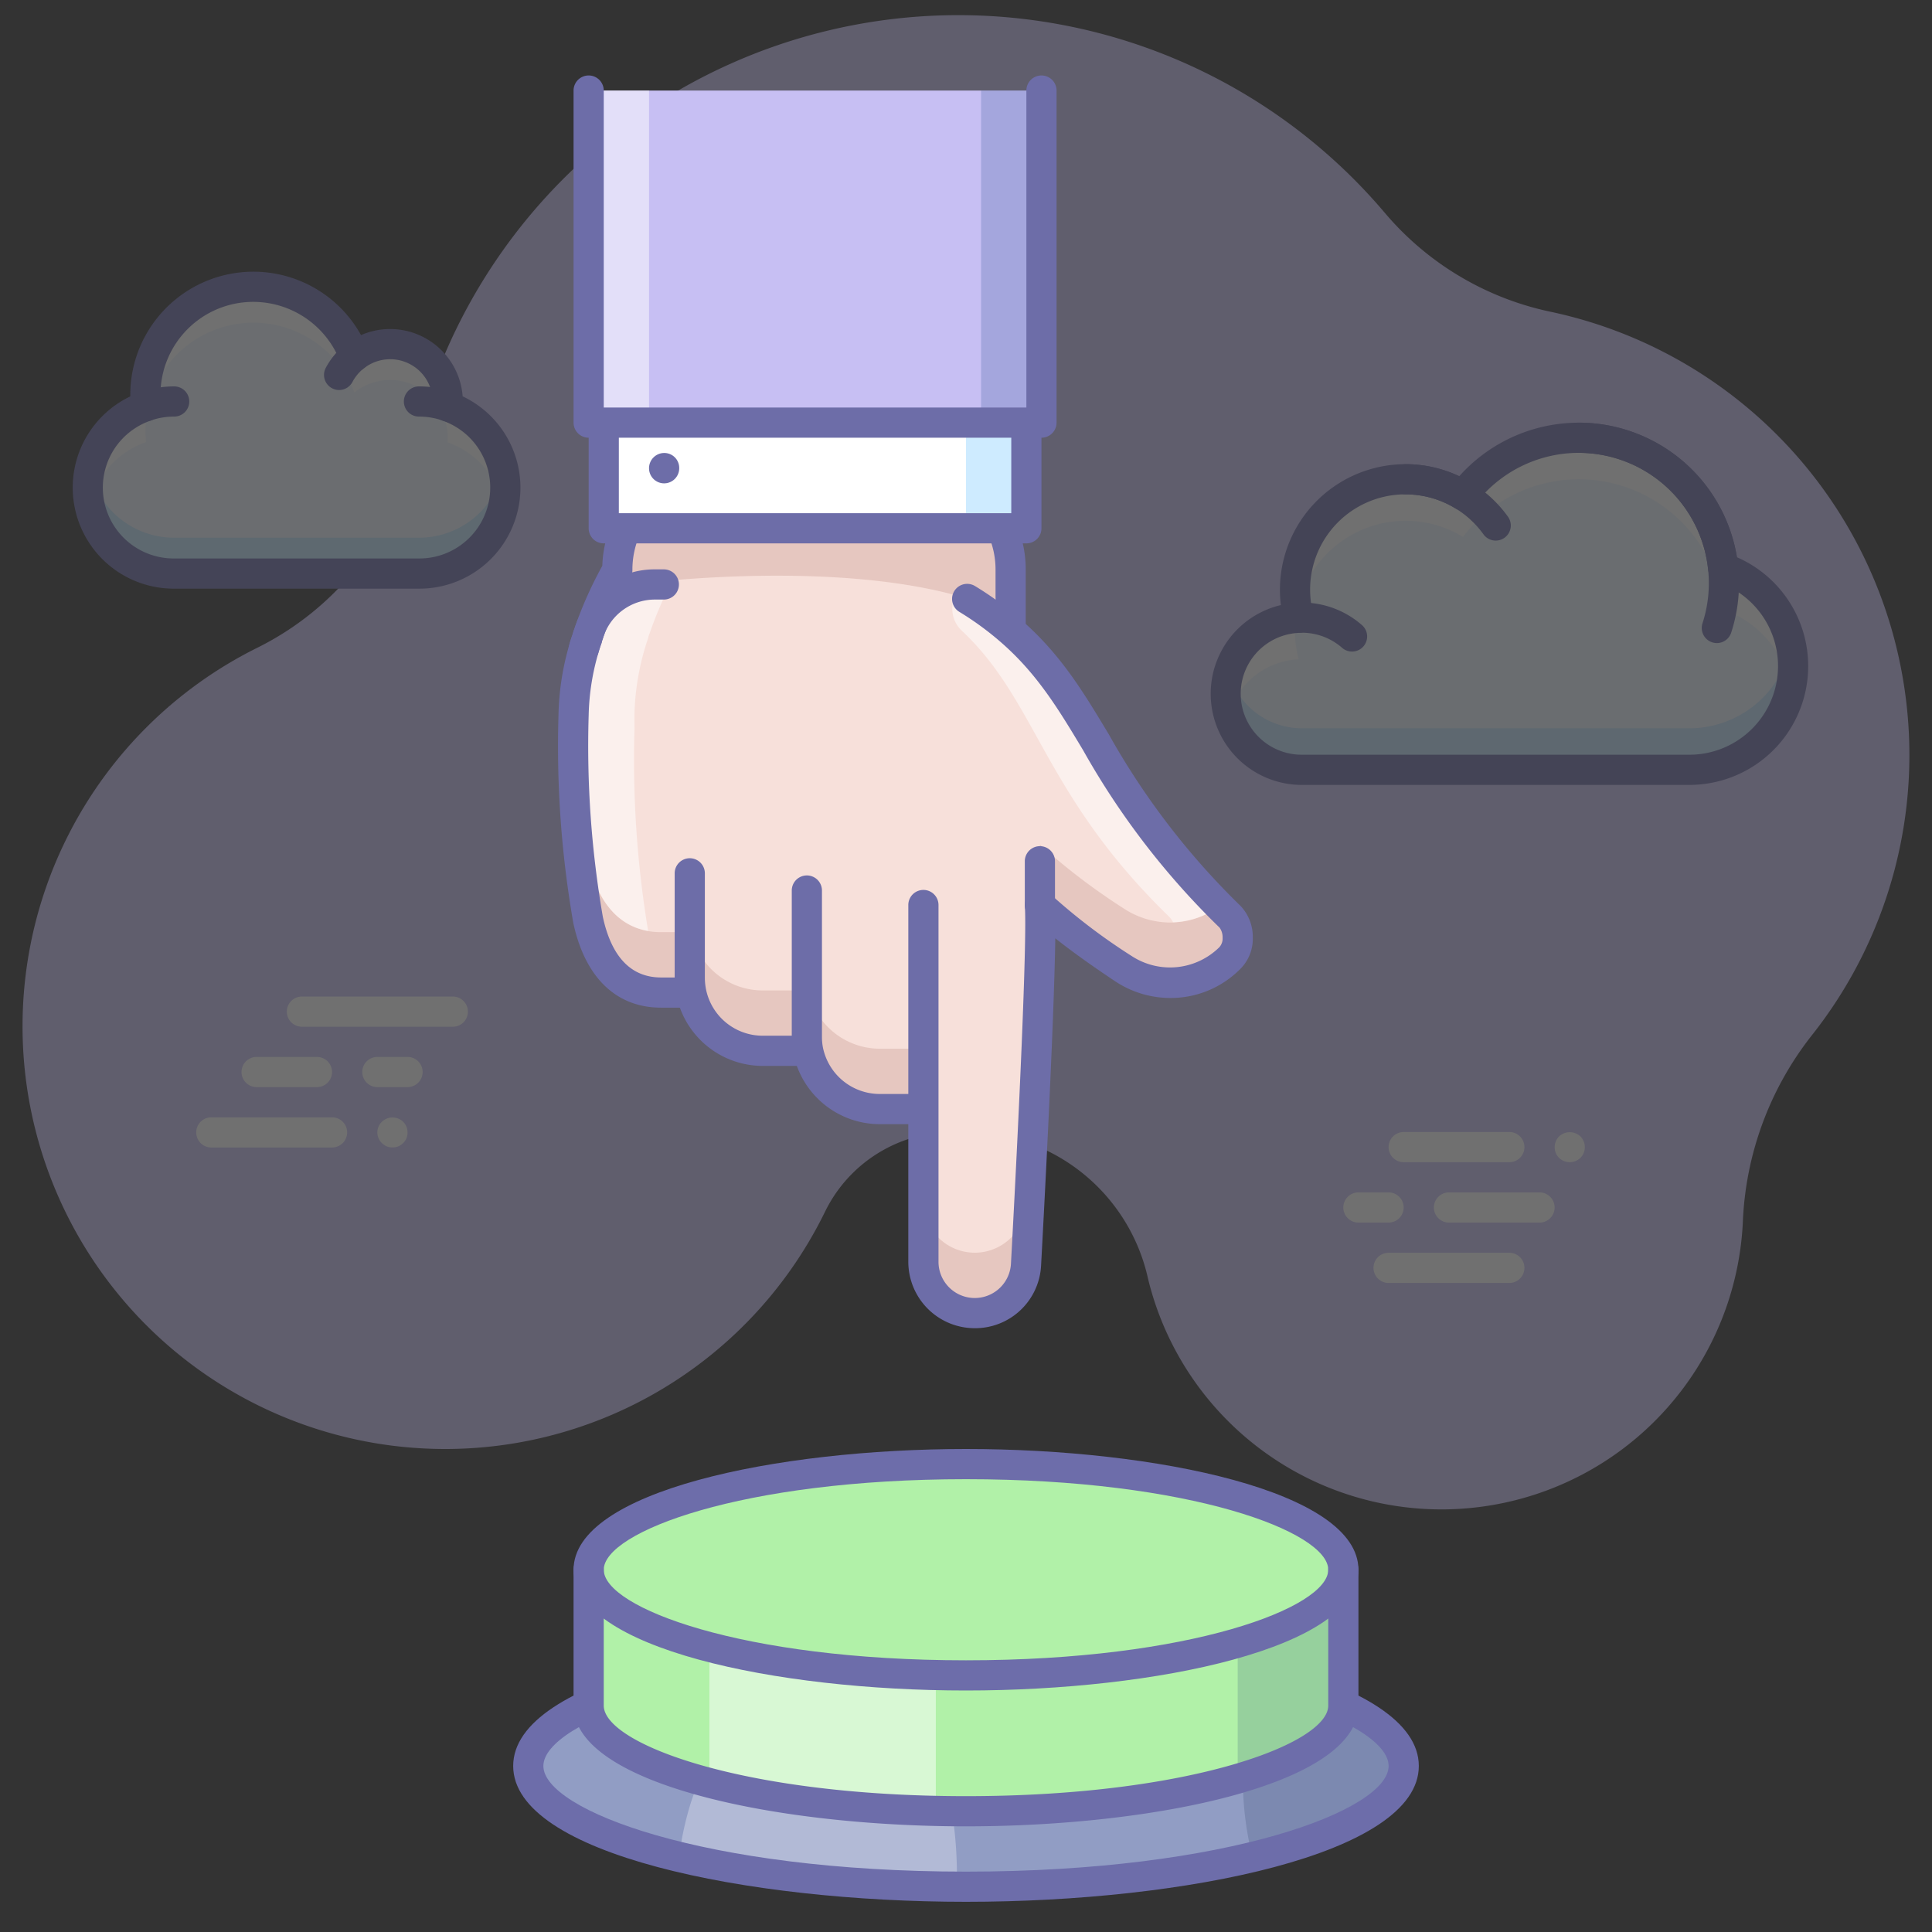 <?xml version="1.0" ?><svg data-name="014" id="_014" viewBox="0 0 128 128" xmlns="http://www.w3.org/2000/svg"><rect x="0" y="0" width="128" height="128" fill="#333333" stroke="none"/><defs><style>.cls-1,.cls-5,.cls-9{opacity:0.3;}.cls-2{fill:#c9c1f5;}.cls-3{fill:#eef6ff;}.cls-13,.cls-15,.cls-4{fill:#fff;}.cls-5{fill:#5cbeff;}.cls-6{fill:#6d6daa;}.cls-7{fill:#ecf4ff;}.cls-8,.cls-9{fill:#5cbcff;}.cls-10{fill:#6d6da8;}.cls-11{fill:#919dc4;}.cls-12{fill:#4c5a7f;}.cls-12,.cls-13{opacity:0.3;}.cls-14{fill:#b1f1a8;}.cls-15{opacity:0.5;}.cls-16{fill:#2c4b75;opacity:0.2;}.cls-17{fill:#f7e0da;}.cls-18{fill:#bf8c82;}.cls-19{fill:#c7bff3;}.cls-20{fill:#1c4188;opacity:0.2;}</style></defs><title/><g class="cls-1"><path class="cls-2" d="M126.187,45.688A30.001,30.001,0,0,0,102.675,20.643,19.69,19.69,0,0,1,91.742,14.095,37.011,37.011,0,0,0,27.416,29.777a19.567,19.567,0,0,1-10.427,13.167A28.002,28.002,0,1,0,54.656,80.288a9.413,9.413,0,0,1,8.516-5.292q.43.003.86-.003A12.393,12.393,0,0,1,76.063,84.73a20.003,20.003,0,0,0,26.057,14.144A19.983,19.983,0,0,0,115.468,80.974a21.384,21.384,0,0,1,4.525-12.324A29.909,29.909,0,0,0,126.187,45.688Z"/><path class="cls-3" d="M9.678,26.914A7.152,7.152,0,0,1,23.479,23.625,3.816,3.816,0,0,1,29.665,26.6c0,.11-.007.218-.017.325A5.694,5.694,0,0,1,27.757,38H11.54A5.694,5.694,0,0,1,9.678,26.914Z"/><path class="cls-4" d="M9.678,29.29a7.152,7.152,0,0,1,13.801-3.29,3.816,3.816,0,0,1,6.186,2.975c0,.11-.007.218-.017.325a5.707,5.707,0,0,1,3.697,4.209,5.657,5.657,0,0,0-3.697-6.584c.009-.107.017-.215.017-.325a3.816,3.816,0,0,0-6.186-2.975A7.145,7.145,0,0,0,9.678,26.914,5.658,5.658,0,0,0,5.951,33.509,5.707,5.707,0,0,1,9.678,29.29Z"/><path class="cls-5" d="M27.757,35.625H11.54a5.716,5.716,0,0,1-5.589-4.491A5.642,5.642,0,0,0,5.816,32.3,5.712,5.712,0,0,0,11.54,38H27.757a5.712,5.712,0,0,0,5.724-5.7,5.641,5.641,0,0,0-.135-1.166A5.716,5.716,0,0,1,27.757,35.625Z"/><path class="cls-6" d="M27.757,39H11.54A6.694,6.694,0,0,1,8.633,26.263c-.001-.046-.001-.092-.001-.138A8.155,8.155,0,0,1,23.919,22.201a4.822,4.822,0,0,1,6.734,4.058A6.693,6.693,0,0,1,27.757,39ZM16.786,20a6.147,6.147,0,0,0-6.154,6.125,6.275,6.275,0,0,0,.04.681 1.0 1,0,0,1-.67,1.054A4.694,4.694,0,0,0,11.54,37h16.217a4.694,4.694,0,0,0,1.562-9.13,1.001,1.001,0,0,1-.667-1.026c.007-.081.014-.161.014-.244a2.816,2.816,0,0,0-4.565-2.191 1.0 1,0,0,1-1.556-.432A6.181,6.181,0,0,0,16.786,20Z"/><path class="cls-3" d="M11.54,26.6a5.737,5.737,0,0,0-1.877.314"/><path class="cls-6" d="M9.662,27.914a1,1,0,0,1-.326-1.946A6.748,6.748,0,0,1,11.54,25.6a1,1,0,1,1,0,2,4.743,4.743,0,0,0-1.552.259A1.004,1.004,0,0,1,9.662,27.914Z"/><path class="cls-3" d="M29.649,26.919A5.737,5.737,0,0,0,27.757,26.6"/><path class="cls-6" d="M29.649,27.919a.996.996,0,0,1-.329-.056,4.735,4.735,0,0,0-1.563-.263,1,1,0,0,1,0-2,6.734,6.734,0,0,1,2.222.375,1,1,0,0,1-.329,1.945Z"/><path class="cls-3" d="M23.504,23.602a3.82,3.82,0,0,0-1.038,1.238"/><path class="cls-6" d="M22.466,25.839A.999.999,0,0,1,21.582,24.374a4.866,4.866,0,0,1,1.308-1.562,1,1,0,1,1,1.229,1.578,2.86,2.86,0,0,0-.767.914A.999.999,0,0,1,22.466,25.839Z"/><path class="cls-7" d="M86.042,40.931a7.319,7.319,0,0,1,10.886-8.11,9.615,9.615,0,0,1,17.236,4.813,6.872,6.872,0,0,1-2.24,13.369l-25.667 0a5.038,5.038,0,0,1-.214-10.072Z"/><path class="cls-4" d="M86.042,43.681a6.989,6.989,0,0,1-.186-2.724,5.014,5.014,0,0,0-4.438,6.414A5.026,5.026,0,0,1,86.042,43.681Z"/><path class="cls-4" d="M93.131,34.503a7.287,7.287,0,0,1,3.796,1.068,9.615,9.615,0,0,1,17.236,4.813,6.875,6.875,0,0,1,4.489,5.154,6.869,6.869,0,0,0-4.489-7.904,9.615,9.615,0,0,0-17.236-4.813,7.322,7.322,0,0,0-11.129,6.265,7.077,7.077,0,0,0,.141,1.327A7.333,7.333,0,0,1,93.131,34.503Z"/><path class="cls-8" d="M86.042,38.18c-.044-.169-.07-.345-.103-.518-.035.179-.061.361-.083.544C85.919,38.201,85.978,38.183,86.042,38.18Z"/><path class="cls-9" d="M111.924,48.252l-25.667 0A5.041,5.041,0,0,1,81.418,44.62a4.983,4.983,0,0,0-.203,1.341,5.041,5.041,0,0,0,5.041,5.041l25.667-0a6.811,6.811,0,0,0,6.729-8.215A6.876,6.876,0,0,1,111.924,48.252Z"/><path class="cls-10" d="M86.256,52.003a6.039,6.039,0,0,1-1.394-11.916,8.087,8.087,0,0,1-.063-1.001,8.321,8.321,0,0,1,11.879-7.534A10.615,10.615,0,0,1,115.077,36.918a7.871,7.871,0,0,1-3.153,15.084Zm6.876-19.25a6.308,6.308,0,0,0-6.122,7.926 1.0 1,0,0,1-.926,1.25,4.038,4.038,0,0,0,.172,8.073l25.668-0a5.871,5.871,0,0,0,1.913-11.423,1.001,1.001,0,0,1-.669-.843,8.615,8.615,0,0,0-15.443-4.311 1.0 1,0,0,1-1.316.25A6.31,6.31,0,0,0,93.132,32.753Z"/><path class="cls-10" d="M113.745,42.606a1.002,1.002,0,0,1-.951-1.31,8.631,8.631,0,0,0-8.204-11.294,1,1,0,0,1,0-2A10.632,10.632,0,0,1,114.696,41.915,1.001,1.001,0,0,1,113.745,42.606Z"/><path class="cls-10" d="M89.577,43.168a.995.995,0,0,1-.659-.248,4.034,4.034,0,0,0-2.662-1,1,1,0,0,1,0-2,6.034,6.034,0,0,1,3.98,1.496,1,1,0,0,1-.659,1.752Z"/><path class="cls-10" d="M99.095,35.816a.999.999,0,0,1-.813-.417,6.354,6.354,0,0,0-5.149-2.646,1,1,0,0,1,0-2,8.357,8.357,0,0,1,6.774,3.48,1,1,0,0,1-.812,1.583Z"/><path class="cls-4" d="M104,77a1.032,1.032,0,0,1-.71-.29A.989.989,0,0,1,103,76a1.39,1.39,0,0,1,.02-.2.65.65,0,0,1,.061-.18.742.742,0,0,1,.09-.181A1.611,1.611,0,0,1,103.29,75.29a1.047,1.047,0,0,1,1.42,0A1.032,1.032,0,0,1,105,76a1.01,1.01,0,0,1-.29.71A1.036,1.036,0,0,1,104,77Z"/><path class="cls-4" d="M101.998,81h-6a1,1,0,0,1,0-2h6a1,1,0,0,1,0,2Z"/><path class="cls-4" d="M99.998,76.999h-7a1,1,0,0,1,0-2h7a1,1,0,0,1,0,2Z"/><path class="cls-4" d="M91.997,80.999h-1.999a1,1,0,0,1,0-2h1.999a1,1,0,0,1,0,2Z"/><path class="cls-4" d="M99.998,85h-8.001a1,1,0,0,1,0-2h8.001a1,1,0,0,1,0,2Z"/><path class="cls-4" d="M26,76.02a.989.989,0,0,1-.38-.069,1.032,1.032,0,0,1-.32-.221.872.872,0,0,1-.22-.319A1.011,1.011,0,0,1,25,75.02a.977.977,0,0,1,.3-.7,1.015,1.015,0,0,1,1.41,0,.971.971,0,0,1,.29.7.931.931,0,0,1-.29.71,1.031,1.031,0,0,1-.32.221A1.005,1.005,0,0,1,26,76.02Z"/><path class="cls-4" d="M27.001,72.024h-2a1,1,0,0,1,0-2h2a1,1,0,0,1,0,2Z"/><path class="cls-4" d="M30.001,68.024H20.002a1,1,0,0,1,0-2h9.999a1,1,0,0,1,0,2Z"/><path class="cls-4" d="M21,72.024H17.001a1,1,0,0,1,0-2H21a1,1,0,0,1,0,2Z"/><path class="cls-4" d="M22,76.025H14a1,1,0,0,1,0-2h8a1,1,0,0,1,0,2Z"/></g><ellipse class="cls-11" cx="64" cy="117" rx="29" ry="8"/><path class="cls-12" d="M89,112.946V113c0,1.835-2.526,3.505-6.653,4.753A20.693,20.693,0,0,0,82.988,123.044C89.118,121.577,93,119.414,93,117,93,115.52,91.54,114.135,89,112.946Z"/><path class="cls-13" d="M53.846,119.396l-.023-.003c-1.876-.235-3.629-.532-5.227-.882l-.074-.016q-1.062-.235-2.029-.5c-.386-.106-1.373,3.337-1.475,5.05a83.667,83.667,0,0,0,18.353,1.95c.118-1.603-.168-5-.435-5.003A81.744,81.744,0,0,1,53.846,119.396Z"/><path class="cls-6" d="M64,126c-14.543,0-30-3.154-30-9s15.457-9,30-9,30,3.154,30,9S78.543,126,64,126Zm0-16c-17.348,0-28,4.077-28,7s10.652,7,28,7,28-4.077,28-7S81.348,110,64,110Z"/><path class="cls-14" d="M89,104c0,3.866-11.193,7-25,7s-25-3.134-25-7v9c0,3.866,11.193,7,25,7s25-3.134,25-7Z"/><path class="cls-15" d="M47,109.131v9a67.627,67.627,0,0,0,15,1.845v-9A67.627,67.627,0,0,1,47,109.131Z"/><path class="cls-16" d="M82,108.855v9c4.331-1.259,7-2.969,7-4.855v-9C89,105.886,86.331,107.596,82,108.855Z"/><ellipse class="cls-14" cx="64" cy="104" rx="25" ry="7"/><path class="cls-6" d="M64,112c-12.604,0-26-2.804-26-8s13.396-8,26-8,26,2.804,26,8S76.604,112,64,112Zm0-14c-14.869,0-24,3.494-24,6s9.131,6,24,6,24-3.494,24-6S78.869,98,64,98Z"/><path class="cls-6" d="M64,121c-12.604,0-26-2.804-26-8v-9a1,1,0,0,1,2,0v9c0,2.506,9.131,6,24,6s24-3.494,24-6v-9a1,1,0,0,1,2,0v9C90,118.196,76.604,121,64,121Z"/><path class="cls-17" d="M66.957,37.762V41.522l-.12.16c5.619,4.799,5.959,10.619,14.658,19.058a2.088,2.088,0,0,1,0,2.72,5.542,5.542,0,0,1-3.96,1.66,5.635,5.635,0,0,1-3.1-.94A42.274,42.274,0,0,1,68.897,59.96c.18,2.6-.56,17.218-.92,23.817a3.402,3.402,0,0,1-6.799-.18V73.479H58.278A4.846,4.846,0,0,1,53.538,69.579l-.24.04h-2.76a4.831,4.831,0,0,1-4.739-3.86H43.799c-2.68,0-4.22-1.94-4.839-4.819A67.483,67.483,0,0,1,38,47.421a16.85,16.85,0,0,1,.9-5.119,1.499,1.499,0,0,1,.1-.32,24.177,24.177,0,0,1,1.9-4.22,6.694,6.694,0,0,1,1.96-4.759H64.997A6.694,6.694,0,0,1,66.957,37.762Z"/><g class="cls-1"><path class="cls-18" d="M61.178,69.479H58.278a4.846,4.846,0,0,1-4.739-3.9l-.24.04H50.539a4.831,4.831,0,0,1-4.739-3.86H43.799c-2.68,0-4.22-1.94-4.839-4.82a56.288,56.288,0,0,1-.925-10.19c-.012.224-.035.446-.035.671a67.482,67.482,0,0,0,.96,13.518c.62,2.88,2.16,4.82,4.839,4.82h2a4.831,4.831,0,0,0,4.739,3.86h2.76l.24-.04a4.846,4.846,0,0,0,4.739,3.9h2.9Z"/><path class="cls-18" d="M80.8,60.037a5.539,5.539,0,0,1-3.264,1.083A5.636,5.636,0,0,1,74.436,60.18a42.272,42.272,0,0,1-5.539-4.22c.18,2.6-.56,17.218-.92,23.817a3.402,3.402,0,0,1-6.799-.18v4a3.402,3.402,0,0,0,6.799.18c.36-6.599,1.1-21.218.92-23.817A42.273,42.273,0,0,0,74.436,64.18a5.636,5.636,0,0,0,3.1.94,5.542,5.542,0,0,0,3.96-1.66,2.088,2.088,0,0,0,0-2.72C81.249,60.501,81.033,60.272,80.8,60.037Z"/></g><path class="cls-15" d="M38.523,58.307c-.122-.934-.221-1.933-.298-3.024C38.302,56.374,38.401,57.373,38.523,58.307Z"/><path class="cls-15" d="M38.225,55.283c-.078-1.091-.134-2.274-.171-3.575C38.091,53.009,38.147,54.192,38.225,55.283Z"/><g class="cls-1"><path class="cls-18" d="M66.881,37.002a6.665,6.665,0,0,0-1.884-4H42.859a6.665,6.665,0,0,0-1.884,4l.874,1.72c6.458-.782,17.265-1.177,23.883,1.522Z"/></g><path class="cls-15" d="M38.523,58.307c.122.934.267,1.803.437,2.633a10.534,10.534,0,0,0,.276,1.034,10.534,10.534,0,0,1-.276-1.034C38.79,60.11,38.645,59.241,38.523,58.307Z"/><polygon class="cls-15" points="75.531 64.728 75.531 64.728 75.532 64.728 75.531 64.728"/><path class="cls-15" d="M66.837,41.682l.12-.16V39.967l-3.841-.483-.025.809a1.992,1.992,0,0,0,.647,1.509c4.988,4.684,5.387,10.849,13.724,18.937a1.428,1.428,0,0,1,.256.365,5.54,5.54,0,0,0,3.081-1.068C72.796,51.98,72.297,46.346,66.837,41.682Z"/><path class="cls-15" d="M77.536,65.119h0c.18,0,.358-.035.537-.052C77.894,65.084,77.716,65.119,77.536,65.119Z"/><path class="cls-15" d="M76.461,65c.031.007.062.015.093.021C76.522,65.015,76.492,65.006,76.461,65Z"/><path class="cls-15" d="M81.495,63.46a5.473,5.473,0,0,1-.476.395,5.385,5.385,0,0,0,.476-.395,1.547,1.547,0,0,0,.315-.466A1.55,1.55,0,0,1,81.495,63.46Z"/><path class="cls-10" d="M64.577,87.997a4.404,4.404,0,0,1-4.399-4.399V59.96a1,1,0,1,1,2,0v23.638a2.402,2.402,0,0,0,4.8.135c.521-9.549,1.075-21.479.921-23.704a1.001,1.001,0,0,1,1.695-.786,39.785,39.785,0,0,0,5.396,4.105,4.647,4.647,0,0,0,5.791-.589A.858.858,0,0,0,81,62.132a1.086,1.086,0,0,0-.199-.673,51.522,51.522,0,0,1-9.039-11.75c-1.656-2.759-3.087-5.142-5.574-7.267a19.907,19.907,0,0,0-2.628-1.904,1,1,0,0,1,1.035-1.712,21.978,21.978,0,0,1,2.89,2.094c2.737,2.337,4.245,4.85,5.992,7.759A49.785,49.785,0,0,0,82.191,60.022,2.969,2.969,0,0,1,83,62.128a2.805,2.805,0,0,1-.808,2.048,6.481,6.481,0,0,1-4.656,1.943,6.62,6.62,0,0,1-3.65-1.104c-1.6-1.066-2.914-2.01-3.97-2.849-.083,5.715-.78,18.722-.941,21.666A4.376,4.376,0,0,1,64.577,87.997Z"/><path class="cls-10" d="M53.298,70.619H50.539a5.838,5.838,0,0,1-5.721-4.663,5.91,5.91,0,0,1-.119-1.157v-6.939a1,1,0,0,1,2,0v6.939a3.95,3.95,0,0,0,.08.766,3.832,3.832,0,0,0,3.76,3.054h2.759a1,1,0,0,1,0,2Z"/><path class="cls-10" d="M61.117,74.479H58.277a5.849,5.849,0,0,1-5.72-4.705,5.547,5.547,0,0,1-.1-1.114V59a1,1,0,0,1,2,0v9.659a3.721,3.721,0,0,0,.061.725,3.845,3.845,0,0,0,3.759,3.095h2.84a1,1,0,0,1,0,2Z"/><path class="cls-15" d="M43.033,41.982a25.435,25.435,0,0,1,1.38-3.26H40.381a25.262,25.262,0,0,0-1.381,3.26,1.499,1.499,0,0,0-.1.32A16.846,16.846,0,0,0,38,47.421c0,1.565.018,2.985.054,4.286-.037-1.301-.054-2.721-.054-4.286,0-.225.023-.447.035-.671a56.295,56.295,0,0,0,.925,10.19c.55,2.556,1.83,4.363,3.983,4.739a68.942,68.942,0,0,1-.91-13.25c0-.034.005-.068.005-.103-.001-.304-.005-.589-.005-.905a16.846,16.846,0,0,1,.9-5.119A1.499,1.499,0,0,1,43.033,41.982Z"/><path class="cls-10" d="M66.957,42.522a1.0 1,0,0,1-1-1V37.762A5.687,5.687,0,0,0,64.29,33.71 1.0 1,0,0,1,65.704,32.296,7.673,7.673,0,0,1,67.957,37.762V41.522A1.0 1,0,0,1,66.957,42.522Z"/><path class="cls-10" d="M39,42.982a1.001,1.001,0,0,1-.946-1.324,25.922,25.922,0,0,1,1.851-4.172,7.661,7.661,0,0,1,2.248-5.19A1.0 1,0,0,1,43.566,33.71a5.687,5.687,0,0,0-1.667,4.052,1.007,1.007,0,0,1-.143.515,23.413,23.413,0,0,0-1.811,4.028A1,1,0,0,1,39,42.982Z"/><path class="cls-10" d="M45.699,66.76H43.8c-2.973,0-5.038-1.992-5.817-5.609A68.183,68.183,0,0,1,37,47.421a17.778,17.778,0,0,1,.948-5.428 1.0 1,0,1,1,1.902.616A15.796,15.796,0,0,0,39,47.421a66.504,66.504,0,0,0,.939,13.318c.574,2.665,1.873,4.021,3.86,4.021h1.899a1,1,0,0,1,0,2Z"/><path class="cls-10" d="M68.896,60.96a1.0 1,0,0,1-1-1V57.061a1,1,0,0,1,2,0V59.96A1.0 1,0,0,1,68.896,60.96Z"/><path class="cls-10" d="M38.681,43.982A1,1,0,0,1,37.71,42.737c.062-.248.143-.478.224-.705a2.78,2.78,0,0,1,.138-.422A5.544,5.544,0,0,1,43.419,37.722h.561a1,1,0,0,1,0,2H43.419a3.594,3.594,0,0,0-3.491,2.632.643.643,0,0,0-.043.117,1.424,1.424,0,0,1-.044.168,6.106,6.106,0,0,0-.191.587A1,1,0,0,1,38.681,43.982Z"/><rect class="cls-4" height="7" width="28" x="40" y="28"/><rect class="cls-9" height="7" width="4" x="64" y="28"/><path class="cls-10" d="M68,36H40a1.0 1,0,0,1-1-1V28a1,1,0,0,1,2,0v6H67V28a1,1,0,0,1,2,0v7A1.0 1,0,0,1,68,36Z"/><path class="cls-10" d="M44,32.023a1.0 1,0,0,1-1-1,1.01,1.01,0,0,1,1-1.012A.99.99,0,0,1,45,31v.023A1.0 1,0,0,1,44,32.023Z"/><rect class="cls-19" height="22" width="30" x="39" y="6"/><rect class="cls-15" height="22" width="4" x="39" y="6"/><rect class="cls-20" height="22" width="4" x="65" y="6"/><path class="cls-10" d="M69,29H39a1.0 1,0,0,1-1-1V6a1,1,0,0,1,2,0V27H68V6a1,1,0,0,1,2,0V28A1.0 1,0,0,1,69,29Z"/></svg>